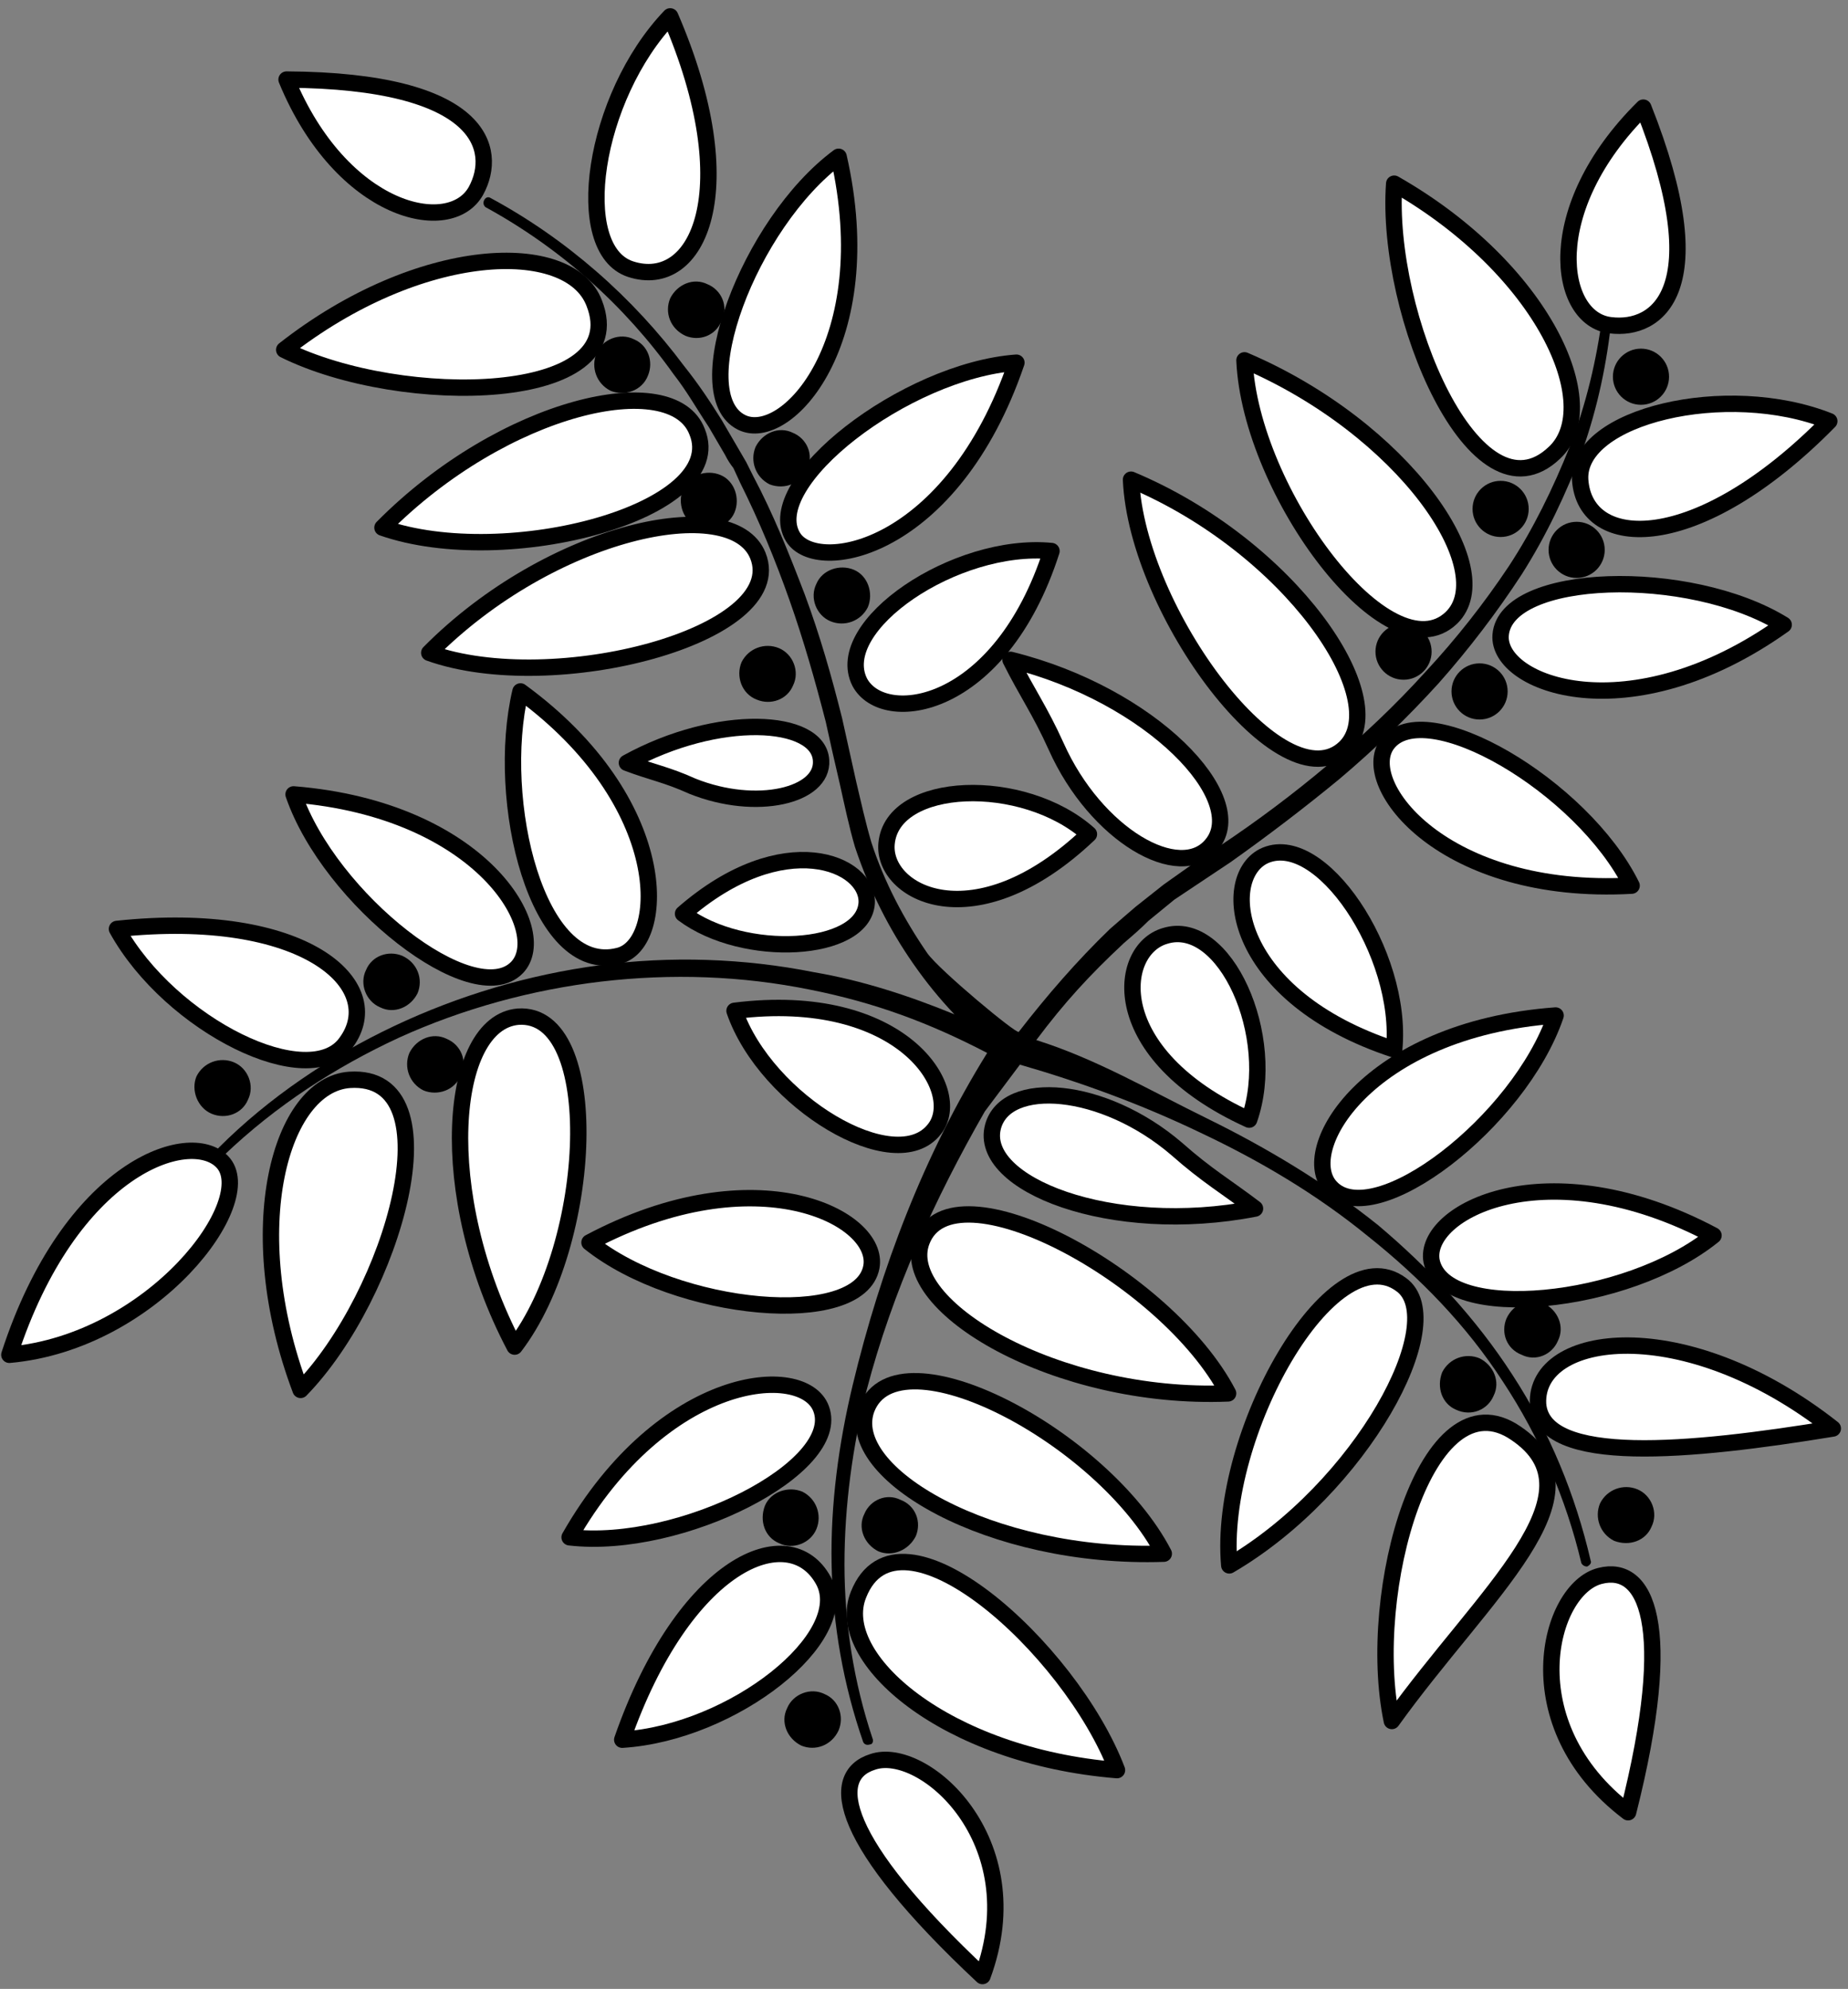 <svg version="1.2" xmlns="http://www.w3.org/2000/svg" viewBox="0 0 158 170" width="158" height="170">
	<rect x="0" y="0" width="158" height="170" fill="#808080" stroke="none"/>
	<title>New Project</title>
	<style>
		.s0 { fill: #ffffff;stroke: #000000;stroke-linecap: round;stroke-linejoin: round;stroke-width: 1.4 } 
		.s1 { fill: #000000 } 
	</style>
	<g id="&lt;Group&gt;">
		<g id="&lt;Group&gt;">
			<path id="&lt;Path&gt;" class="s0" d="m40.7 16.3c1.9-3.5 0.6-9.4-16.2-9.5 4.7 11.4 14 13.5 16.2 9.5z"/>
			<path id="&lt;Path&gt;" class="s0" d="m50.8 25.9c-2.1-5.5-14.9-5.1-26.5 4 10.1 5 29.9 4.6 26.5-4z"/>
			<path id="&lt;Path&gt;" class="s0" d="m53.9 23c5.8 1.9 9.8-6.8 3.4-21.6-6.6 6.9-8.5 19.9-3.4 21.6z"/>
			<path id="&lt;Path&gt;" class="s0" d="m59.6 36.9c-2.1-5.5-16.5-2.3-26.9 8.2 10.6 3.7 29.7-1.4 26.9-8.2z"/>
			<path id="&lt;Path&gt;" class="s0" d="m64.8 47.5c-2.2-5.5-17.7-2.2-28.1 8.3 10.6 3.8 30.8-1.5 28.1-8.3z"/>
			<path id="&lt;Path&gt;" class="s0" d="m63.4 36.1c3.8 1.9 11.9-6.9 8.3-22.7-7.7 5.7-13.1 20.3-8.3 22.7z"/>
			<path id="&lt;Path&gt;" class="s0" d="m67.8 45.9c2 3.3 13.6 1.2 19.1-14.9-9.5 0.7-21.9 10.3-19.1 14.9z"/>
			<path id="&lt;Path&gt;" class="s0" d="m59.2 67.2c-2.2-1-3.5-1.2-5.6-2 7.8-4.3 16.4-3.8 16.6-0.2 0.2 3-5.5 4.4-11 2.2z"/>
			<path id="&lt;Path&gt;" class="s0" d="m73.5 58.3c2 3.8 12 2.5 16.4-11.2-8.2-0.8-18.8 6.4-16.4 11.2z"/>
			<path id="&lt;Path&gt;" class="s0" d="m75.8 72.1c-0.4 4.2 7.5 8.5 17.3-0.8-5.6-5-16.8-4.6-17.3 0.8z"/>
			<path id="&lt;Path&gt;" class="s0" d="m74.1 77.2c0.2-3.4-7.1-6.6-15.7 0.9 5.2 3.9 15.4 3.3 15.7-0.9z"/>
		</g>
		<g id="&lt;Group&gt;">
			<path id="&lt;Path&gt;" class="s0" d="m74.6 150.6c-3.8 1.2-2.9 6.8 9.4 18.3 4.3-11.6-5.1-19.8-9.4-18.3z"/>
			<path id="&lt;Path&gt;" class="s0" d="m73.4 136.3c-2.2 5.4 7.4 13.8 22.1 15-4-10.5-18.7-23.6-22.1-15z"/>
			<path id="&lt;Path&gt;" class="s0" d="m70.4 135.1c-2.9-5.3-11.9-1.6-17.2 13.6 9.5-0.6 19.8-8.8 17.2-13.6z"/>
			<path id="&lt;Path&gt;" class="s0" d="m74.1 120.4c-2.1 5.5 10.6 12.9 25.4 12.4-5.2-10-22.7-19.2-25.4-12.4z"/>
			<path id="&lt;Path&gt;" class="s0" d="m78.8 106.1c-2.1 5.5 11.5 13.6 26.2 13-5.2-10-23.6-19.9-26.2-13z"/>
			<path id="&lt;Path&gt;" class="s0" d="m70.2 120.4c-1.5-4-13.5-3-21.5 11 9.5 1.1 23.4-6 21.5-11z"/>
			<path id="&lt;Path&gt;" class="s0" d="m74.5 108.3c0.8-4.2-9.8-9.7-24.1-2.1 7.5 6 23.1 7.4 24.1 2.1z"/>
			<path id="&lt;Path&gt;" class="s0" d="m100.6 98.2c2.6 2.3 4.2 3.2 6.7 5.1-12.3 2.4-23.7-2.1-22.4-7 1.1-4.1 9.4-3.5 15.7 1.9z"/>
			<path id="&lt;Path&gt;" class="s0" d="m79.9 96.5c2.6-3.3-2.8-11.9-17.1-10.1 2.7 7.8 13.8 14.4 17.1 10.1z"/>
		</g>
		<g id="&lt;Group&gt;">
			<path id="&lt;Path&gt;" class="s0" d="m19 99.3c-2.8-2.9-13 0.5-18.2 16.5 12.3-1.1 21.4-13.2 18.2-16.5z"/>
			<path id="&lt;Path&gt;" class="s0" d="m29.9 92.3c-5.9 0.4-9.4 12.7-4.2 26.5 7.9-8.1 13.4-27.1 4.2-26.5z"/>
			<path id="&lt;Path&gt;" class="s0" d="m29.6 89.1c3.6-4.9-3.6-11.4-19.6-9.7 4.6 8.3 16.5 14.1 19.6 9.7z"/>
			<path id="&lt;Path&gt;" class="s0" d="m44.3 86.9c-5.9 0.5-7.2 15.1-0.3 28.2 6.8-8.9 7.6-28.7 0.3-28.2z"/>
			<path id="&lt;Path&gt;" class="s0" d="m44.2 82.7c3-3.1-3-13.5-19.1-14.8 3.1 9 15.4 18.6 19.1 14.8z"/>
			<path id="&lt;Path&gt;" class="s0" d="m52.9 81.7c4.1-1 4.6-13.1-8.4-22.6-2.2 9.3 1.4 24.4 8.4 22.6z"/>
		</g>
		<path id="&lt;Path&gt;" class="s1" d="m18.7 98.1c4.3-4.3 9.5-7.8 15-10.4 5.5-2.6 11.5-4.4 17.6-5.2 6-0.8 12.3-0.6 18.3 0.6 4.1 0.7 8.1 2 12 3.6q-1.9-2-3.5-4.3c-2.1-3-3.8-6.4-5-10-0.5-1.7-0.9-3.6-1.3-5.4l-0.6-2.6-0.6-2.7c-0.9-3.5-1.9-7-3.1-10.4-1.2-3.4-2.6-6.8-4.2-10l-0.6-1.3q-0.4-0.5-0.7-1.1l-1.4-2.4c-1-1.5-1.9-3.1-3-4.5-4.2-5.9-9.7-10.8-16.1-14.3-0.2-0.2-0.2-0.4-0.1-0.6 0.1-0.2 0.3-0.3 0.5-0.2 6.5 3.5 12.2 8.5 16.6 14.4 1.2 1.5 2.2 3 3.2 4.6l1.4 2.4q0.3 0.5 0.7 1.2l0.6 1.2c1.7 3.2 3.1 6.7 4.4 10.1 1.3 3.5 2.3 7 3.2 10.6l0.6 2.7 0.6 2.7c0.4 1.7 0.8 3.5 1.3 5.2 1.1 3.4 2.8 6.6 4.8 9.5 1.1 1.5 7.6 6.9 7.8 6.7 2.4-3.1 5-6.1 7.8-8.8 0.8-0.7 1.5-1.3 2.2-1.9l2.4-1.9 2.4-1.7 2.4-1.6q4.8-3.2 9.2-6.9 4.5-3.7 8.4-8 3.9-4.2 7.1-9c2.1-3.2 3.8-6.7 5.2-10.2 1.4-3.6 2.3-7.4 2.8-11.2 0-0.2 0.2-0.4 0.5-0.4 0.2 0.1 0.4 0.3 0.3 0.5-0.4 3.9-1.2 7.7-2.5 11.4-1.4 3.7-3.1 7.3-5.2 10.6q-3.2 4.9-7.1 9.3-4 4.4-8.5 8.2-4.5 3.7-9.3 7.1l-2.4 1.6-2.4 1.6-2.2 1.8c-0.7 0.7-1.4 1.3-2.1 1.9-3 2.8-5.1 5.1-7.5 8.3 5.1 1.6 9.7 4.3 14.6 6.7 5.1 2.5 10.1 5.5 14.6 9.1 4.4 3.7 8.4 8 11.5 12.8 3.2 4.9 5.4 10.3 6.7 15.9 0.1 0.2-0.1 0.4-0.3 0.5-0.2 0-0.4-0.1-0.5-0.3-1.3-5.5-3.6-10.8-6.7-15.5-3.1-4.8-7.1-8.9-11.5-12.4-4.4-3.6-9.3-6.5-14.4-8.9-5-2.4-10.2-4.3-15.4-5.8q-1.5 2-3 4c-4.3 7.5-7.9 15.4-10.1 23.8-1.2 4.8-1.9 9.9-1.9 14.9 0 5.1 0.8 10.1 2.4 14.9 0.1 0.2 0 0.5-0.2 0.5-0.3 0.1-0.5 0-0.6-0.2-1.7-4.9-2.6-10-2.7-15.2-0.1-5.1 0.6-10.3 1.8-15.3 2.4-10 6.1-19.7 11.5-28.4-5-2.6-9.6-4.3-15.1-5.4-5.9-1.2-11.9-1.4-17.9-0.7-5.9 0.7-11.8 2.3-17.3 4.8-5.4 2.5-10.5 5.8-14.9 10-0.1 0.2-0.4 0.2-0.5 0-0.2-0.2-0.2-0.4 0-0.6z"/>
		<g id="&lt;Group&gt;">
			<path id="&lt;Path&gt;" class="s0" d="m136.8 134.7c3.9-1 6.5 4 2.4 20.2-9.9-7.5-6.8-19.1-2.4-20.2z"/>
			<path id="&lt;Path&gt;" class="s0" d="m129.6 122.5c7.7 5.2-2.7 13.6-10.6 24.6-2.3-11 3-29.8 10.6-24.6z"/>
			<path id="&lt;Path&gt;" class="s0" d="m131.5 120c-0.3-6.1 12.5-7.9 25.2 2.1-12.2 2-24.8 3.2-25.2-2.1z"/>
			<path id="&lt;Path&gt;" class="s0" d="m119.8 109.8c4.3 3.1-3.4 17.4-14.7 24-1-11.2 8.8-28.4 14.7-24z"/>
			<path id="&lt;Path&gt;" class="s0" d="m122.4 107.8c-0.8-4.2 9.8-9.8 24.1-2.2-7.4 6-23 7.5-24.1 2.2z"/>
			<path id="&lt;Path&gt;" class="s0" d="m113.8 101.5c-3-3.1 3-13.5 19.2-14.7-3.1 9.1-15.5 18.6-19.2 14.7z"/>
		</g>
		<g id="&lt;Group&gt;">
			<path id="&lt;Path&gt;" class="s0" d="m132.9 38.7c4.3-4-0.9-15.7-13.7-23-0.8 11.2 7 29.4 13.7 23z"/>
			<path id="&lt;Path&gt;" class="s0" d="m135.1 41c0.4 6.1 10 6.5 21.3-5-8.8-3.5-21.6-0.4-21.3 5z"/>
			<path id="&lt;Path&gt;" class="s0" d="m124.1 52.8c4.2-4.1-4.1-16.2-17.7-22 0.5 11.3 12.4 27.1 17.7 22z"/>
			<path id="&lt;Path&gt;" class="s0" d="m115 63.9c4.2-4.1-4.7-17.2-18.3-22.9 0.5 11.3 13 28 18.3 22.9z"/>
			<path id="&lt;Path&gt;" class="s0" d="m128.3 54.3c-0.3 4.2 11 8.5 24.2-0.9-8.1-5-23.8-4.5-24.2 0.9z"/>
			<path id="&lt;Path&gt;" class="s0" d="m118.6 63.6c-2.5 3.4 4.8 13 20.9 12.1-4.2-8.5-17.7-16.4-20.9-12.1z"/>
			<path id="&lt;Path&gt;" class="s0" d="m90.3 63.8c-1.4-3.1-2.5-4.6-3.9-7.4 12.1 3 20.5 11.9 17.2 15.8-2.7 3.3-9.9-0.8-13.3-8.4z"/>
			<path id="&lt;Path&gt;" class="s0" d="m108 73.2c-3.8 2-2.5 12 11.2 16.5 0.8-8.2-6.4-18.9-11.2-16.5z"/>
			<path id="&lt;Path&gt;" class="s0" d="m99.6 80c-4.1 1.2-5.1 10.1 7.2 15.7 2.5-7.1-2.1-17.3-7.2-15.7z"/>
			<path id="&lt;Path&gt;" class="s0" d="m137.7 27.8c4 0.5 9-3 2.8-18.6-8.8 8.7-7.3 18.1-2.8 18.6z"/>
		</g>
		<circle id="&lt;Path&gt;" class="s1" cx="128.3" cy="43.5" r="2.4"/>
		<circle id="&lt;Path&gt;" class="s1" cx="134.8" cy="47" r="2.4"/>
		<circle id="&lt;Path&gt;" class="s1" cx="140.3" cy="32.2" r="2.4"/>
		<path id="&lt;Path&gt;" class="s1" d="m64.7 59.8c-1.3-0.5-1.8-2-1.3-3.2 0.6-1.2 2-1.7 3.2-1.2 1.2 0.5 1.8 2 1.2 3.2-0.5 1.2-1.9 1.7-3.1 1.2z"/>
		<path id="&lt;Path&gt;" class="s1" d="m36.2 93.2c-1.2-0.6-1.7-2-1.2-3.2 0.6-1.2 2-1.8 3.2-1.2 1.2 0.5 1.8 1.9 1.2 3.1-0.5 1.3-2 1.8-3.2 1.3z"/>
		<path id="&lt;Path&gt;" class="s1" d="m18.1 95.2c-1.2-0.5-1.8-2-1.3-3.2 0.6-1.2 2-1.7 3.2-1.2 1.2 0.5 1.8 2 1.2 3.2-0.5 1.2-1.9 1.7-3.1 1.2z"/>
		<path id="&lt;Path&gt;" class="s1" d="m32.5 86.1c-1.2-0.5-1.8-2-1.2-3.2 0.5-1.2 1.9-1.7 3.1-1.2 1.3 0.6 1.8 2 1.3 3.2-0.6 1.2-2 1.8-3.2 1.2z"/>
		<path id="&lt;Path&gt;" class="s1" d="m68.5 149.2c-1.2-0.6-1.8-2-1.2-3.2 0.5-1.2 2-1.8 3.2-1.2 1.2 0.5 1.7 1.9 1.2 3.1-0.6 1.3-2 1.8-3.2 1.3z"/>
		<path id="&lt;Path&gt;" class="s1" d="m75.1 132.6c-1.2-0.6-1.8-2-1.2-3.2 0.5-1.2 1.9-1.8 3.1-1.2 1.3 0.5 1.8 1.9 1.3 3.1-0.6 1.2-2 1.8-3.2 1.3z"/>
		<path id="&lt;Path&gt;" class="s1" d="m66.6 131.9c-1.2-0.5-1.7-1.9-1.2-3.2 0.5-1.2 2-1.7 3.2-1.2 1.2 0.6 1.7 2 1.2 3.2-0.5 1.2-2 1.8-3.2 1.2z"/>
		<path id="&lt;Path&gt;" class="s1" d="m138 131.7c-1.2-0.6-1.7-2-1.2-3.2 0.6-1.2 2-1.7 3.2-1.2 1.2 0.5 1.8 2 1.2 3.2-0.5 1.2-1.9 1.7-3.2 1.2z"/>
		<path id="&lt;Path&gt;" class="s1" d="m124.5 120.5c-1.2-0.5-1.7-1.9-1.2-3.2 0.6-1.2 2-1.7 3.2-1.2 1.2 0.6 1.8 2 1.2 3.2-0.5 1.2-1.9 1.8-3.2 1.2z"/>
		<path id="&lt;Path&gt;" class="s1" d="m130.1 115.8c-1.3-0.5-1.8-1.9-1.3-3.1 0.6-1.3 2-1.8 3.2-1.3 1.2 0.6 1.8 2 1.2 3.2-0.5 1.2-1.9 1.8-3.1 1.2z"/>
		<path id="&lt;Path&gt;" class="s1" d="m71 53.1c-1.2-0.5-1.8-2-1.2-3.2 0.5-1.2 2-1.7 3.2-1.2 1.2 0.5 1.7 2 1.2 3.2-0.6 1.2-2 1.7-3.2 1.2z"/>
		<path id="&lt;Path&gt;" class="s1" d="m59.6 45c-1.2-0.5-1.7-2-1.2-3.2 0.5-1.2 2-1.7 3.2-1.2 1.2 0.5 1.7 2 1.2 3.2-0.5 1.2-2 1.7-3.2 1.2z"/>
		<path id="&lt;Path&gt;" class="s1" d="m65.8 41.4c-1.2-0.6-1.7-2-1.2-3.2 0.6-1.2 2-1.8 3.2-1.2 1.2 0.5 1.8 1.9 1.2 3.1-0.5 1.2-1.9 1.8-3.2 1.3z"/>
		<path id="&lt;Path&gt;" class="s1" d="m58.6 28.7c-1.3-0.6-1.8-2-1.3-3.2 0.6-1.2 2-1.8 3.2-1.2 1.2 0.5 1.8 1.9 1.2 3.1-0.5 1.3-1.9 1.8-3.1 1.3z"/>
		<path id="&lt;Path&gt;" class="s1" d="m52.2 33.4c-1.2-0.6-1.7-2-1.2-3.2 0.5-1.2 2-1.8 3.2-1.2 1.2 0.5 1.7 1.9 1.2 3.1-0.5 1.3-2 1.8-3.2 1.3z"/>
		<circle id="&lt;Path&gt;" class="s1" cx="126.5" cy="59.1" r="2.4"/>
		<circle id="&lt;Path&gt;" class="s1" cx="120" cy="55.7" r="2.4"/>
	</g>
</svg>